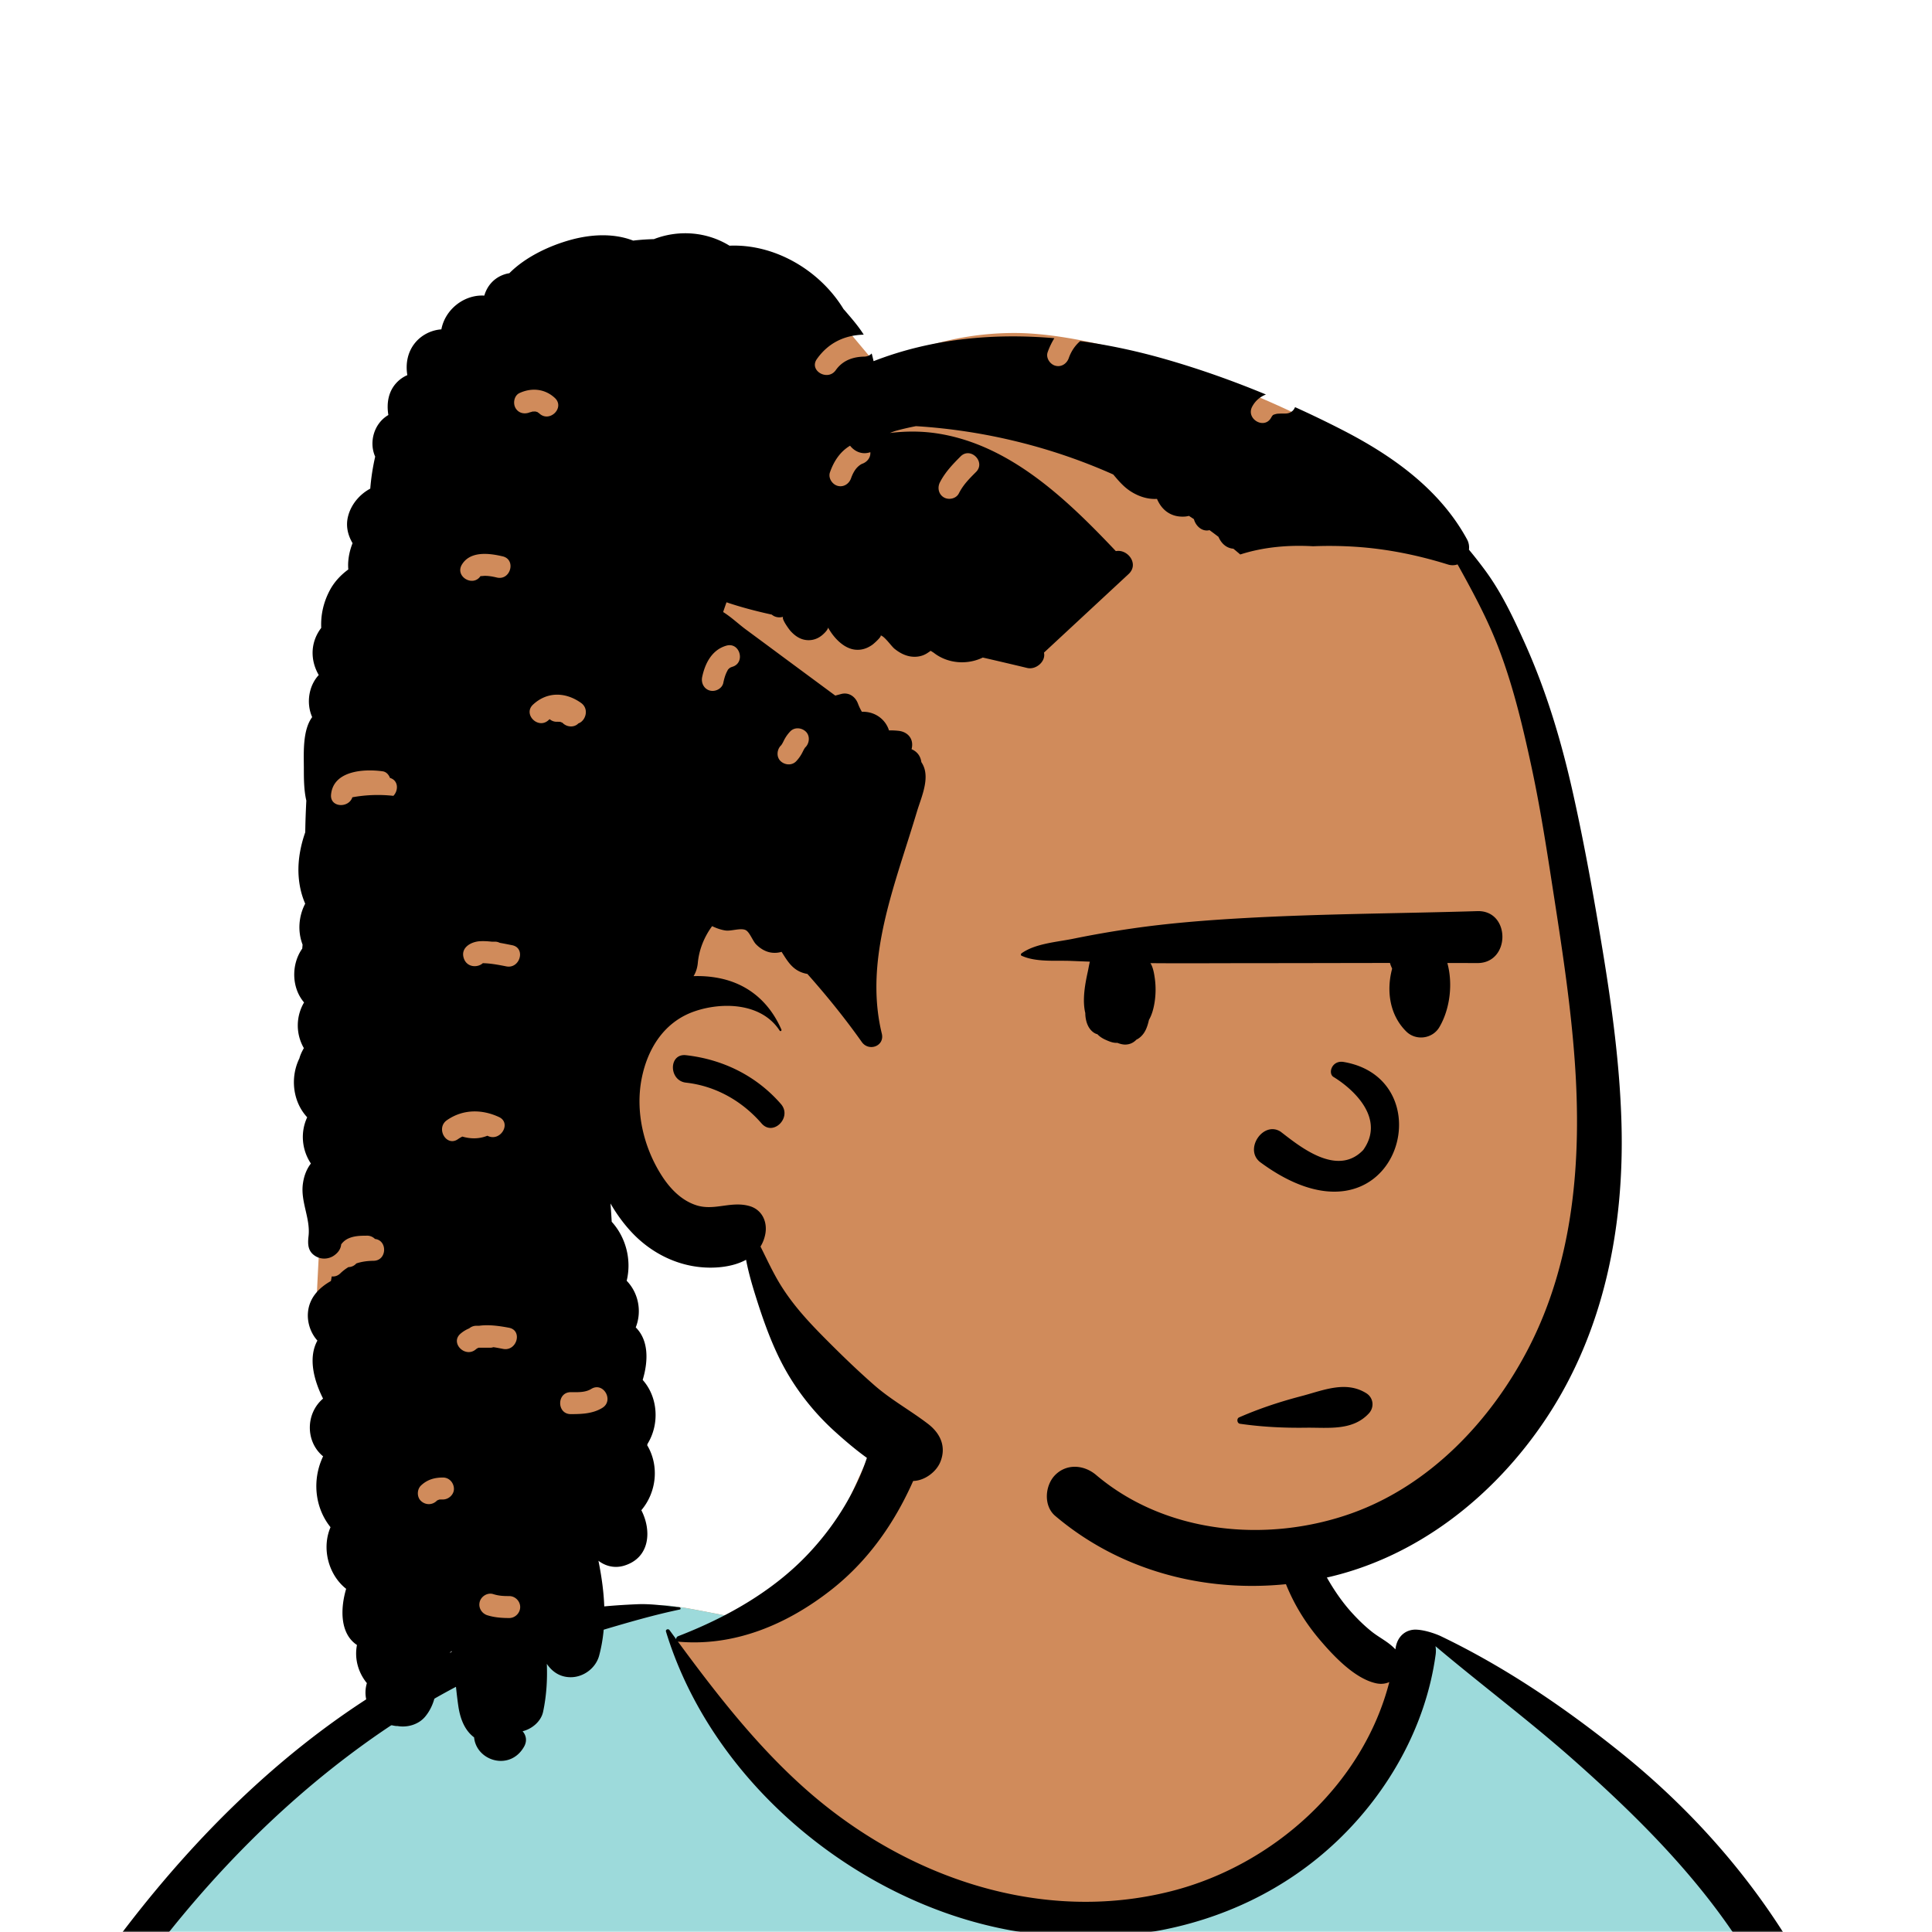 <svg xmlns:dc="http://purl.org/dc/elements/1.1/" xmlns:cc="http://creativecommons.org/ns#" xmlns:rdf="http://www.w3.org/1999/02/22-rdf-syntax-ns#" xmlns:svg="http://www.w3.org/2000/svg" xmlns="http://www.w3.org/2000/svg" viewBox="0 0 704 704" fill="none"><mask id="avatarsRadiusMask"><rect width="704" height="704" rx="0" ry="0" x="0" y="0" fill="#fff"/></mask><g mask="url(#avatarsRadiusMask)"><g fill-rule="evenodd" clip-rule="evenodd"><path d="M705.281 1074.02a2351.117 2351.117 0 0 1-11.084-68.46c-1.594-10.86-3.149-21.73-4.547-32.618-.979-7.628-2.47-16.351 2.72-22 7.303-7.952 13.937-14.758 14.831-26.149.841-10.717-2.783-22.4-5.049-32.803-4.752-21.816-10.668-43.362-17.205-64.704-6.641-21.683-13.923-43.162-21.31-64.6-6.906-20.044-13.545-40.269-22.54-59.5-17.071-36.495-45.951-63.522-81.643-81.568-8.877-4.488-26.983-20.51-36.257-24.097-8.526-3.298-8.495 6.333-16.886 2.705-6.708-2.9-12.954-6.767-16.71-13.244-4.078-7.033-14.305-16.869-15.862-25.055-3.299-17.351.275-32.12-12.109-45.179-10.994-11.597-25.771-19.542-41.061-23.807-33.636-9.381-78.494-2.822-98.788 28.433-9.693 14.926-13.08 32.968-26.159 45.149-11.421 10.636-8.865 17.908-23.657 23.39-.838.311-23.546-4.56-24.384-4.248-16.182-3.463-31.648 6.23-46.494 11.856-22.133 8.384-43.205 19.298-63.002 32.269-39.92 26.155-74.11 60.118-102.296 98.551-28.42 38.75-50.471 82.182-66.172 127.576a492.842 492.842 0 0 0-10.26 33.455c-1.69 6.307-3.497 12.849-1.438 19.305 1.684 5.283 5.43 9.216 9.829 12.385 5.963 4.297 17.924 7.09 17.69 15.732-.177 6.57-2.406 13.485-3.494 19.978-1.295 7.732-2.36 15.51-3.423 23.276-4.84 35.352-8.607 70.902-10.273 106.552-1.64 35.1-3.001 70.92-.566 106.01.16 2.31.85 4.44 1.964 6.23-1.04.4-1.12 2.34.174 2.61.906.19 1.81.39 2.716.58 1.882 1.42 4.229 2.29 6.93 2.38 1.83.06 3.66.14 5.49.23 19.3 4.04 38.599 7.85 58.152 10.74 23.768 3.5 47.606 6.36 71.518 8.69 49.135 4.78 97.883 3.19 147.083.62 49.124-2.58 98.219-3.18 147.394-1.9 49.218 1.28 98.418 3.42 147.647 4.3 54.999.98 109.914-.52 164.754-4.9 7.519-.59 12.171-6.58 10.688-14.04-8.885-44.75-18.954-89.19-26.911-134.13Z" fill="rgba(208, 139, 91, 1)"/><path d="m201.087 597.521 1.074-.414c14.518-5.671 29.628-14.822 45.421-11.442.558-.208 10.834 1.887 17.872 3.215l-6.68 6.973-11.79 2.268c40.673 67.128 88.778 100.692 144.314 100.692 55.537 0 97.678-33.564 126.425-100.692l3.923-1.085c.484.112 1 .271 1.552.485 9.274 3.587 27.379 19.608 36.256 24.096 35.692 18.047 64.572 45.073 81.643 81.569 8.695 18.59 15.189 38.108 21.85 57.494l.69 2.005c7.387 21.438 14.669 42.918 21.31 64.601 6.253 20.414 11.938 41.015 16.579 61.86l.626 2.844c2.266 10.403 5.89 22.085 5.049 32.803-.318 4.058-1.365 7.534-2.912 10.687l-80.446 28.947 38.326 261.393c-35.107 1.51-70.246 1.9-105.419 1.27-49.229-.88-98.429-3.02-147.647-4.3-47.685-1.24-95.294-.71-142.928 1.67l-12.097.62c-46.613 2.33-92.858 3.52-139.452-1.01l-3.175-.31v-38.24l16.367-212.911-82.945-15.613-81.422-39.546c-2.46-2.459-4.434-5.329-5.532-8.773-1.907-5.98-.498-12.033 1.064-17.905l.375-1.4a492.842 492.842 0 0 1 10.26-33.455c15.7-45.394 37.751-88.827 66.171-127.576 28.187-38.433 62.377-72.396 102.296-98.552 19.797-12.97 40.869-23.884 63.002-32.268Z" fill="rgba(157, 218, 219, 1)"/><path d="M232.235 584.564c5.086-.221 10.272.602 15.346 1.101.442.043.61.725.112.829-9.08 1.897-18.062 4.492-26.98 7.128l-3.819 1.13c-10.057 2.975-19.819 6.044-29.555 10.012-19.404 7.908-37.833 18.582-54.794 30.845C67.233 682.83 19.963 754.324-9.867 828.345a525.982 525.982 0 0 0-20.525 61.653 554.65 554.65 0 0 0-3.83 15.347c-.354 1.505-1.897 5.359-1.05 6.899.747 1.361 3.655 2.202 5.006 2.91l4.561 2.365c8.897 4.585 23.717 12.123 25.203 12.857l2.318 1.141c37.91 18.585 78.418 34.345 121.079 35.436l.334-3.643c1.902-20.141 4.398-40.389 9.846-59.911.293-1.049 1.628-.695 1.75.237 3.035 23.111 2.065 46.402 1.006 69.62-1.875 41.124-4.365 82.224-6.578 123.324-1.108 20.57-2.54 41.11-3.833 61.67-1.295 20.59-1.714 41.68-4.671 62.1-.659 4.55-5.991 7.03-10.029 6.55-4.468-.53-7.905-4.47-7.926-8.98-.054-11.9 1.441-23.94 2.272-35.8.789-11.28 1.636-22.55 2.504-33.82 3.172-41.13 6.821-82.21 10.196-123.33 1.196-14.58 2.488-29.147 3.818-43.715-45.193-1.457-87.414-18.196-127.692-37.754-.583 13.237-1.99 26.45-3.354 39.632-3.805 36.787-7.16 73.557-9.67 110.457-1.269 18.64-2.192 37.3-2.996 55.96a1708.912 1708.912 0 0 0-1.187 36.7l-.137 7.01c-.113 4.44-.564 8.55-4.3 11.78-3.796 3.29-8.922 3.46-12.678 0-5.028-4.63-4.139-10.93-3.99-17.15a1718.048 1718.048 0 0 1 1.775-47.18c1.886-36.64 5.655-73.13 10.58-109.47l1.922-14.03c3.59-26.08 7.532-52.754 15.558-77.877a1428.758 1428.758 0 0 1-9.345-4.691c-5.506-2.788-11.199-5.404-16.55-8.481-4.247-2.441-7.909-5.789-9.09-10.73-1.319-5.505.697-11.526 2.036-16.896l.116-.472a502.049 502.049 0 0 1 4.22-16.153c6.05-21.739 13.53-43.054 22.285-63.849 17.53-41.632 40.157-81.183 67.796-116.944 24.88-32.19 54.269-61.382 88.715-83.276 16.84-10.704 34.786-19.493 53.765-25.707 8.871-2.904 18.523-5.43 27.811-6.47 5.01-.56 10.027-.881 15.061-1.1Zm90.114-65.97c6.044-6.49 18.052.226 15.15 8.82-6.826 20.219-17.696 38.662-34.66 51.948-15.946 12.49-34.961 20.601-55.439 18.87a1.217 1.217 0 0 1-.416-.111l1.765 2.394c13.854 18.741 28.47 37.223 46.087 52.541 35.893 31.211 84.763 48.045 131.953 36.07 37.128-9.421 69.838-38.78 79.458-76.196-1.379.618-3.018.829-4.817.438-7.697-1.671-15.317-9.766-20.281-15.57-5.37-6.279-9.564-13.059-12.638-20.723-5.626-14.026-7.43-32.085.252-45.672.948-1.675 3.134-.736 3.32.899l.292 2.552c1.481 12.734 3.326 25.051 9.33 36.659 2.938 5.68 6.46 11.224 10.747 15.981 2.294 2.545 4.781 4.977 7.466 7.111 2.616 2.079 5.783 3.583 8.128 5.968l.43.458.012-.082c.593-5.041 4.128-7.262 7.587-7.123 3.347.135 7.279 1.608 8.802 2.314l.144.068c23.352 11.21 44.859 25.821 65.099 42.031 41.856 33.524 73.217 77.349 88.412 128.957 7.458 25.329 11.737 51.428 16.254 77.405l2.782 15.917c4.216 23.981 8.926 48.435 18.444 70.743 2.462 5.771.564 11.183-5.473 13.452-7.538 2.834-15.104 5.578-22.682 8.288 3.721 15.963 5.99 32.479 8.778 48.519 5.926 34.1 13.187 67.98 19.413 102.04 3.183 17.41 6.055 34.88 9.235 52.29 1.531 8.39 3.129 16.76 4.683 25.14.837 4.52 1.596 9.06 2.395 13.58l.139.76c.458 2.38 1.033 4.85.376 7.24-.749 2.73-2.876 4.65-4.775 6.61-1.563 1.61-3.822 1.62-5.737.74l-.63-.29c-3.42-1.6-6.1-3.2-7.313-7.06-.768-2.44-1.045-5.19-1.547-7.71-.963-4.82-1.876-9.66-2.738-14.5a3535.65 3535.65 0 0 1-5.052-29.1l-1.536-9.09c-5.27-31.33-10.275-62.85-12.805-94.51-1.123-14.05-2.312-28.08-3.513-42.12l-.901-10.524c-1.14-13.325-2.533-26.987-2.73-40.492l-4.532 1.609-22.11 7.816c-5.482 1.937-12.462 5.907-18.362 5.185-2.888-.354-5.09-1.263-6.79-2.915 2.036 28.733 4.792 57.421 8.465 85.951 3.342 25.97 7.047 51.9 11.423 77.71 2.167 12.78 4.394 25.55 6.813 38.29 1.209 6.37 2.457 12.73 3.743 19.08.641 3.17 1.404 6.35 1.904 9.54.572 3.66-.436 5.91-2.481 8.93-1.679 2.47-5.038 3.74-7.761 2.03-3.606-2.26-5.487-4.22-6.548-8.34-.964-3.75-1.55-7.65-2.296-11.44-1.377-7-2.708-14.01-3.993-21.02-2.687-14.68-5.164-29.38-7.376-44.14-7.795-51.97-12.741-104.37-15.239-156.859-1.233-25.897-1.614-51.817-1.395-77.741.112-13.288.546-26.614 1.486-39.869.952-13.417 2.932-26.566 4.7-39.854.062-.468.722-.495.75 0 .837 14.898 2.149 29.779 2.792 44.716.614 14.253.883 28.528 1.371 42.786.641 18.742 1.53 37.495 2.707 56.235 2.131-2.331 5.343-3.675 8.557-3.15 4.656-.977 9.668-3.42 14.107-4.903l16.734-5.59c8.797-2.938 17.594-5.856 26.422-8.686-7.893-26.553-13.3-53.502-17.917-80.844l-2.059-12.297c-4.075-24.204-8.47-48.419-15.852-71.858-7.761-24.642-19.375-47.552-34.782-68.299-15.187-20.447-33.664-38.451-52.688-55.291-16.287-14.416-33.71-27.432-50.322-41.452.174.929.211 1.952.058 3.076-3.532 25.85-17.017 49.923-35.81 67.828-37.755 35.971-93.642 43.434-141.964 26.566-46.743-16.316-88.07-54.958-102.671-102.775-.25-.818.846-1.143 1.286-.542.81 1.11 1.624 2.22 2.439 3.33-.055-.441.174-.921.718-1.131 17.036-6.578 33.765-15.907 46.535-29.104 6.224-6.433 11.656-13.721 15.944-21.581 2.054-3.765 3.899-7.664 5.371-11.693l.374-1.042c1.784-5.047 3.275-10.193 6.999-14.192Z" fill="#000"/></g><g transform="matrix(.998 0 0 1 156 62)"><g fill-rule="evenodd" clip-rule="evenodd"><path d="m154.012 59.337 8.637 10.271a275.317 275.317 0 0 0-13.544 10.16l-.003-.01c19.67-12.835 41.456-20.421 64.99-20.421 45.329 0 137.401 38.937 158.214 67.022 10.329 13.938 29.524 56.725 39.48 103.243 8 37.376 19.899 142.97 8 182.648-15.228 50.78-65.329 97.714-116.989 97.714-51.66 0-131.864-37.296-188.947-119.028-2.61-3.737-32.584-8.069-53.966-22.097l5.614 61.848 4.267 35.978-.942 2.56c-15.314 41.417-27.45 63.024-36.407 64.822-9.14 1.835-27.753-13.147-55.84-44.946l-3.588-15.064c-9.116-38.425-13.673-59.051-13.673-61.877l.006-.515c.134-6.503 2.375-43.312 2.42-53.217l.001-148.464C-8.052 109.546 20.774 59.337 48.218 59.337h105.794Z" fill="rgba(208, 139, 91, 1)"/><path d="M82.439 25.138c8.881-3.44 19.17-2.79 27.6 2.39 16.551-.71 33.011 8.97 41.64 23.1.18.2.371.4.541.6l1.829 2.132c1.732 2.035 3.558 4.279 5.005 6.595-7.088.162-12.993 3.051-17.115 8.886-2.941 4.164 3.796 8.12 6.802 4.182l.106-.144c2.475-3.503 6.211-4.86 10.37-4.93 1.194-.02 2.1-.478 2.74-1.152.255.93.483 1.868.692 2.811 20.942-8.145 43.518-10.302 66.003-8.37a26.47 26.47 0 0 0-2.444 5.103c-.719 2.037.815 4.376 2.794 4.92 2.14.588 4.074-.666 4.849-2.604l.071-.19c.864-2.448 2.275-4.549 4.169-6.178 10.585 1.435 21.095 3.717 31.348 6.66 12.323 3.538 24.53 7.857 36.468 12.802-2.022.793-3.769 2.133-4.992 4.37-2.442 4.466 4.271 8.465 6.818 4.196l.09-.158c.25-.457.471-.733.633-.89l.058-.053.352-.162.656-.188.252-.061c.222-.05.314-.047.899-.08.778-.044 1.557-.04 2.336-.04 1.832-.002 3.001-1.023 3.53-2.329a384.59 384.59 0 0 1 17.42 8.392l1.358.703c17.634 9.214 34.34 21.314 44.032 39.117.641 1.19.84 2.49.681 3.73 2.069 2.48 4.069 5.04 5.989 7.64 5.86 7.96 10.15 17.01 14.21 25.98 8.17 18.04 13.67 36.57 17.96 55.89 4.151 18.62 7.5 37.44 10.611 56.26 3.449 20.91 6.319 42 6.92 63.21 1.06 37.81-6.331 75.84-27.561 107.67-18.939 28.4-47.459 50.95-81.28 58.17-34.4 7.34-70.8.18-97.909-22.74-4.371-3.69-3.77-11.14 0-14.92 4.27-4.26 10.569-3.67 14.919 0 25.53 21.59 62.69 24.92 93.451 13.92 28.44-10.18 50.719-33.66 64.389-60.03 16.68-32.16 19.491-69.1 16.93-104.68-1.399-19.54-4.31-38.92-7.31-58.27l-1.811-11.647c-1.975-12.616-4.051-25.215-6.758-37.703l-.634-2.909c-3.308-15.059-7.184-30.504-13.176-44.661-3.141-7.43-6.92-14.59-10.79-21.66a370.06 370.06 0 0 0-2.311-4.16c-1.06.37-2.27.43-3.54.03-10.93-3.4-22.16-5.68-33.589-6.44a147.941 147.941 0 0 0-15.631-.199c-8.917-.519-18.083.265-26.577 2.999a187.082 187.082 0 0 0-2.516-2.109 5.916 5.916 0 0 1-.682-.087c-2.167-.426-3.691-1.966-4.609-3.911a5.847 5.847 0 0 1-.132-.309 183.561 183.561 0 0 0-3.289-2.456c-2.696.699-5.058-1.544-5.694-4.002-.6-.405-1.21-.797-1.816-1.194a8.71 8.71 0 0 1-1.407.246c-1.985.143-3.902-.161-5.661-1.108-2.227-1.199-3.65-3.133-4.602-5.33-3.368.207-6.776-.886-9.787-2.862-2.444-1.603-4.316-3.816-6.177-6.025-22.678-10.115-47.33-16.087-72.04-17.617a98.958 98.958 0 0 0-7.238 1.673c-.565.154-1.367.456-2.29.818 5.509-.666 11.089-.732 16.748.083 26.854 3.883 47.769 23.989 65.77 42.968 4.282-.865 8.61 4.68 4.647 8.352l-30.897 28.631c.758 3.202-2.914 6.358-6.131 5.589a1579.205 1579.205 0 0 0-16.204-3.795c-5.64 2.729-12.731 2.262-17.847-1.694-.238-.184-.755-.478-1.204-.77-.42.347-.985.695-1.21.843-1.819 1.204-4.035 1.558-6.16 1.22-2.186-.347-4.159-1.456-5.86-2.837-1.083-.879-3.606-4.55-5.01-4.82l-.137-.016c.937.027-2.075 2.826-2.884 3.405-1.888 1.347-3.975 2.055-6.324 1.797-4.094-.45-7.614-4.181-9.616-7.626l-.151-.265-.063-.164-.053.178c-.01.031-.021.065-.035.102-.3.811-1.242 1.733-1.882 2.3-1.824 1.613-4.082 2.322-6.494 1.901-2.042-.355-3.758-1.588-5.138-3.081l-.215-.238c-.408-.46-3.098-4.074-2.673-4.94l.049-.073-.134-.028c-1.636.402-3.009-.001-4.015-.844-5.614-1.23-11.155-2.663-16.519-4.485-.42 1.18-.831 2.36-1.23 3.55 2.929 1.81 5.639 4.39 8.129 6.23 4.721 3.48 9.44 6.96 14.15 10.45l18.662 13.766 2.134-.573c2.727-.732 5.067.856 6.068 3.282l.082.21a18.205 18.205 0 0 0 1.437 2.987c4.665-.186 8.615 2.678 9.892 6.786a26.467 26.467 0 0 1 3.506.149c3.259.358 5.456 2.778 4.866 6.101l-.045.228-.079.37c1.889.802 3.259 2.351 3.563 4.693a8.883 8.883 0 0 1 1.175 2.511c1.363 4.785-1.289 10.698-2.701 15.281l-.109.359a660.766 660.766 0 0 1-2.794 9.006l-2.365 7.439c-6.556 20.732-12.948 42.591-7.642 64.325 1.131 4.6-4.75 6.68-7.3 3.08-6.182-8.716-12.861-16.929-19.874-24.813l-.34-.054c-4.911-.987-6.818-4.456-9.072-7.992a8.802 8.802 0 0 1-4.136.217c-1.998-.385-3.788-1.526-5.201-2.967-1.197-1.222-2.294-4.356-3.709-5.133-1.77-.971-5.328.417-7.442.105-1.719-.253-3.324-.843-4.881-1.584-2.862 3.901-4.759 8.487-5.224 13.431-.181 1.88-.741 3.47-1.551 4.79 2.98-.11 5.97.1 8.921.65 10.92 2.03 18.75 8.77 23.15 18.81.189.44-.381.8-.641.38-6.529-10.05-20.74-10.56-31.06-7.02-10.96 3.76-17.11 13.41-19.299 24.42-2.4 12.07.679 25.08 7.25 35.36 3.049 4.78 7.21 9.14 12.739 10.9 6.571 2.09 12.64-1.65 19.37.28 4.58 1.31 6.601 5.74 5.77 10.17-.33 1.74-.94 3.26-1.76 4.58 2.421 4.8 4.66 9.74 7.51 14.28 4.4 7.01 9.721 12.81 15.52 18.66 5.99 6.04 12.09 11.96 18.5 17.56 6.141 5.37 13.181 9.19 19.621 14.11 4.52 3.45 6.759 8.29 4.529 13.83-1.839 4.58-8.04 8.48-13.06 6.41-9.61-3.96-18.02-10.7-25.679-17.64-7.1-6.44-13.281-14.14-17.951-22.5-4.405-7.881-7.651-16.832-10.39-25.454l-.34-1.076c-1.29-4.1-2.649-8.71-3.529-13.36-5.27 2.88-12.421 3.3-18.06 2.52-9.111-1.25-17.421-5.84-23.701-12.53-2.927-3.113-5.514-6.664-7.748-10.513.203 2.343.324 4.61.454 6.673 5.221 5.718 7.315 13.97 5.462 21.499 4.368 4.496 5.592 11.245 3.312 16.991 4.781 4.742 4.601 12.288 2.534 19.141 5.652 6.317 6.187 16.158 1.774 23.286l-.133.512c4.456 7.456 3.451 17.092-2.132 23.676 3.813 7.396 3.223 17.344-6.306 20.214-3.473 1.045-6.839.153-9.358-1.793 2.3 11.439 3.329 23.052.262 34.544-1.221 4.56-5.681 7.89-10.371 7.89-3.92 0-6.77-1.97-8.739-4.87.23 5.77-.12 11.57-1.35 17.42-.742 3.533-4.019 6.288-7.498 7.141 1.255 1.415 1.755 3.462.552 5.593-5.101 9.03-17.426 5.285-18.259-3.366-3.481-2.598-5.099-6.864-5.769-11.473-.976-6.722-1.33-13.333-2.436-19.969l-.423.396-.218.188-.07.48c-.634 3.28-2.484 5.577-4.885 6.947.522 5.722-.444 11.549-4.074 15.894-2.418 2.896-6.537 4.036-10.068 3.408-.222.011-.449.01-.685-.021-7.997-1.063-12.624-8.648-10.519-15.61-3.22-3.946-4.576-8.953-3.623-13.901-6.231-4.126-6.104-13.188-3.946-20.467-6.532-5.155-8.989-14.792-5.707-22.451-5.887-7.311-6.706-17.499-2.706-25.824-6.477-5.321-6.44-15.594-.016-21.036-3.421-6.791-5.484-14.928-2.065-21.143-2.412-2.662-3.736-6.456-3.457-10.122.409-5.384 3.971-9.104 8.391-11.583l.306-1.684c1.038.129 2.144-.161 3.119-1.097a16.625 16.625 0 0 1 2.985-2.29 3.859 3.859 0 0 0 2.868-1.33c1.926-.654 3.997-.943 6.294-.969 4.961-.054 5.136-7.473.519-7.954a3.986 3.986 0 0 0-2.822-1.198l-.853.004c-1.993.019-4.006.142-5.856.934a6.577 6.577 0 0 0-2.808 2.237c-.127 1.434-.907 2.864-2.596 4.045-1.951 1.364-4.619 1.523-6.707.289-2.923-1.728-2.953-4.425-2.616-7.357.738-6.414-2.95-12.45-2.072-19.012.389-2.901 1.355-5.406 2.93-7.429-3.321-4.971-3.907-11.388-1.35-16.845-5.327-5.731-6.248-14.565-2.851-21.462.049-.167.087-.338.14-.503.384-1.172.913-2.229 1.496-3.24a16.494 16.494 0 0 1 .071-16.649c-4.591-5.352-4.737-13.869-.654-19.635.024-.478.074-.956.115-1.434-1.874-4.865-1.424-10.396.953-14.92a29.312 29.312 0 0 1-1.92-6.302c-1.071-5.78-.52-11.4 1.08-17.04.259-.89.549-1.78.859-2.67.052-3.863.199-7.709.393-11.548-.76-3.249-.883-6.821-.9-10.136l-.005-2.15c-.037-5.471-.418-13.482 3.041-18.133-2.221-5.024-1.308-11.354 2.399-15.336-2.602-4.475-3.148-9.97-.533-14.935.42-.799.907-1.543 1.441-2.247-.216-4.547.741-9.236 3.164-13.755 1.574-2.942 3.925-5.489 6.72-7.527a19.076 19.076 0 0 1-.066-1.798c.049-2.646.636-5.303 1.624-7.782-1.773-3.026-2.595-6.437-1.558-10.113 1.16-4.16 4.211-7.74 8.02-9.76.307-3.922.92-7.821 1.796-11.668-2.341-5.213-.477-12.093 4.814-15.164-.69-4.166-.068-8.486 2.964-11.74a11.646 11.646 0 0 1 3.96-2.788c-.702-4.189.09-8.547 2.987-11.958 2.366-2.785 5.872-4.477 9.44-4.726 1.374-7.286 8.335-12.734 15.679-12.3.918-3.208 3.111-6.005 6.513-7.423a11.164 11.164 0 0 1 2.628-.735c5.972-6.024 14.863-10.107 22.56-12.198 7.72-2.089 15.547-2.29 22.176.138l.483.182.54-.07c2.341-.26 4.68-.41 7.02-.47Zm-58.67 493.736c-2.062-.643-4.362.761-4.921 2.793-.59 2.148.724 4.276 2.794 4.921 2.579.804 5.288 1.005 7.976 1.007 2.161.002 4-1.84 4-4 0-2.171-1.831-3.998-4-4-2.186-.002-3.8-.082-5.849-.721ZM5.426 476.395c-3.083.003-5.727.739-8.013 2.899-1.524 1.441-1.562 4.224 0 5.658 1.578 1.448 3.867 1.532 5.486.154l.312-.28c.038-.034.067-.061.09-.084.13-.084.261-.17.399-.242l-.26.171c-.2.143.261-.091.52-.201l.081-.034.026-.006.207-.016c.383-.02.768-.019 1.152-.019 2.092-.002 4.096-1.838 4-4-.098-2.166-1.758-4.002-4-4Zm58.178-25.378c4.33-2.655.462-9.445-3.88-7l-.157.092c-2.226 1.366-4.964 1.181-7.486 1.182-5.147.003-5.156 8.003 0 8l.852-.003c3.697-.028 7.437-.286 10.671-2.271Zm-34.075-29.199c-3.271-.615-6.936-1.165-10.378-.79l-.571.071h-1.059c-.92 0-1.811.37-2.526.952-1.132.47-2.204 1.1-3.182 1.947-3.897 3.379 1.782 9.017 5.657 5.658.215-.187.465-.341.743-.467l.213-.09h4.279c.389 0 .768-.081 1.137-.198 1.389.191 2.683.466 3.56.631 5.032.947 7.188-6.762 2.127-7.714Zm-3.653-76.78c-6.27-2.908-13.214-2.887-19.013 1.151-4.147 2.888-.295 9.698 3.888 7.009l.149-.101c.52-.362 1.054-.665 1.594-.94 2.944.851 5.907.891 8.753-.155l.371-.143.221.086c4.64 2.152 8.708-4.741 4.037-6.907Zm68.277-12.534c-6.334-.71-6.385-10.716 0-10 13.481 1.512 25.713 7.505 34.672 17.797 4.167 4.786-2.695 11.789-6.94 7.216l-.131-.145c-7.124-8.184-16.738-13.65-27.6-14.868Zm-70.959-51.373c-1.408-.154-2.813-.231-4.196-.164-3.322.16-7.368 2.376-5.91 6.38 1.169 3.208 5.001 3.335 6.893 1.624.787.019 1.573.071 2.356.151 2.089.215 4.158.613 6.217 1.019 5.029.989 7.182-6.72 2.127-7.715l-2.236-.442c-.753-.147-1.514-.292-2.277-.424a3.95 3.95 0 0 0-1.47-.419l-.265-.01h-1.239Zm-39.745-62.065-.47-.063c-6.755-.864-17.598-.069-18.418 8.529-.453 4.762 6.427 5.061 7.785.989a52.11 52.11 0 0 1 14.971-.525c1.89-1.92 1.905-5.611-1.241-6.532-.444-1.194-1.371-2.217-2.627-2.398Zm154.405-14.523c-1.561-1.433-4.121-1.623-5.657 0a13.38 13.38 0 0 0-2.209 3.114l-.389.772c-.066.128-.134.255-.204.38-.131.233-.278.455-.421.681l-.096.095-.137.142c-1.439 1.521-1.622 4.168 0 5.657 1.561 1.433 4.12 1.623 5.657 0a13.418 13.418 0 0 0 2.209-3.114l.389-.77c.065-.128.133-.255.203-.381.131-.234.279-.456.421-.682l.159-.159.075-.078c1.439-1.52 1.621-4.168 0-5.657Zm-82.026-10.417c-5.636-3.994-12.338-4.18-17.519.625-3.739 3.469 1.755 9.025 5.525 5.776l.132-.119c.137-.128.276-.24.414-.347a3.847 3.847 0 0 0 2.517.942c.257.001.513 0 .769.006l.384.013.206.017.026.005.18.077c.329.148.783.377.16-.013.139.073.269.159.401.243l.23.209c1.508 1.426 4.117 1.614 5.614.037 2.651-.896 4.058-5.278.961-7.471Zm55.103-13.104.102-.033c4.942-1.411 2.841-9.132-2.127-7.715-5.271 1.505-7.788 6.41-8.842 11.434-.443 2.113.62 4.324 2.794 4.921 1.986.545 4.475-.67 4.921-2.794.313-1.493.673-2.76 1.244-3.936l.346-.672c.161-.306.218-.356.763-.833.092-.08.508-.273.799-.372ZM27.225 140.73l-.773-.176c-4.815-1.055-11.205-1.605-14.112 3.167-2.65 4.348 4.035 8.306 6.788 4.196.042-.001.09 0 .146.004l.091.01 1.234-.1c1.537-.011 3.008.261 4.499.614 5.006 1.185 7.143-6.527 2.127-7.715Zm172.836-30.754c3.645-3.645-2.01-9.304-5.656-5.656-2.883 2.883-5.664 5.786-7.538 9.449-.983 1.922-.502 4.34 1.435 5.473 1.787 1.045 4.485.495 5.473-1.435 1.624-3.175 3.674-5.217 6.286-7.831Zm-45.994-9.568c-3.601 2.132-5.932 5.644-7.347 9.709-.71 2.04.809 4.375 2.794 4.92 2.133.586 4.082-.663 4.849-2.604l.071-.19c.379-1.087.985-2.371 1.734-3.34.64-.827 1.635-1.655 2.385-1.93 1.803-.662 3.081-2.296 2.914-4.204-2.965 1.025-5.718-.208-7.4-2.361ZM46.27 83.008c-3.633-3.372-8.507-3.819-12.911-1.778-1.961.908-2.452 3.735-1.435 5.473 1.176 2.011 3.505 2.347 5.472 1.435-.505.234.407-.075.801-.188.05.024.71-.006.938-.003l.275.017c.002.002-.066 0-.202-.004a6.8 6.8 0 0 1 .569.155l.238.083c-.12-.025.42.327.57.444l.028.022c3.77 3.5 9.441-2.145 5.657-5.656Z" fill="#000"/></g></g><g transform="translate(315 248)"><path fill-rule="evenodd" clip-rule="evenodd" d="m157.853 261.089 2.133-.567c7.639-2.081 15.567-5.385 22.862-.857 2.634 1.635 3.031 5.112.949 7.362-5.909 6.384-14.631 5.146-22.622 5.21l-.393.004c-8.04.111-16.02-.29-23.977-1.443-1.049-.152-1.256-1.895-.303-2.313 6.928-3.037 14.054-5.432 21.351-7.396Zm12.961-116.722c7.551 4.59 19.057 15.293 10.934 26.673-9.562 10.033-23.33-1.471-30.114-6.674-6.291-4.032-13.359 6.338-7.522 11.047 49.023 36.295 68.918-29.846 30.521-36.443-4.227-.727-5.797 3.977-3.819 5.397Zm52.502-60.362c12.182-.373 12.193 18.98 0 18.928-3.64-.016-7.28-.017-10.92-.025 2.115 7.711.907 16.906-2.913 23.383-2.52 4.275-8.551 5.052-12.074 1.556-6.082-6.036-7.281-14.863-5.132-22.867l-.442-1.047a6.73 6.73 0 0 1-.331-1.039c-11.765.01-23.531.039-35.296.058l-17.648.018c-11.458.004-22.921.097-34.38-.01.141.213.282.425.397.668.715 1.505 1.018 3.405 1.243 5.032.384 2.792.338 5.799-.102 8.58-.321 2.032-.911 4.452-2.042 6.367l-.007.04c-.533 2.272-1.206 4.447-2.963 6.086-.528.491-1.043.841-1.587 1.089-1.027 1.075-2.349 1.786-4.086 1.809-.922.01-1.933-.259-2.913-.641-1.507.126-3.063-.556-4.396-1.16-1.069-.485-2.05-1.129-2.841-1.969a3.755 3.755 0 0 1-1.119-.464c-2.292-1.41-3.168-4.236-3.287-6.788-.008-.155-.002-.318-.007-.475a13.926 13.926 0 0 1-.219-1.044c-.762-4.535.164-9.642 1.134-14.049.244-1.103.445-2.384.744-3.623-2.287-.089-4.572-.177-6.859-.271-5.728-.234-12.719.533-18.018-1.888-.386-.175-.282-.689 0-.89 4.892-3.497 12.493-4.063 18.385-5.215l.501-.1a372.676 372.676 0 0 1 21.145-3.688c13.661-1.992 27.497-3.064 41.277-3.836 28.213-1.58 56.514-1.662 84.756-2.525Z" fill="#000"/></g><g transform="translate(279 400)"/><g transform="translate(179 343)"/><g transform="translate(203 303)"/></g></svg>